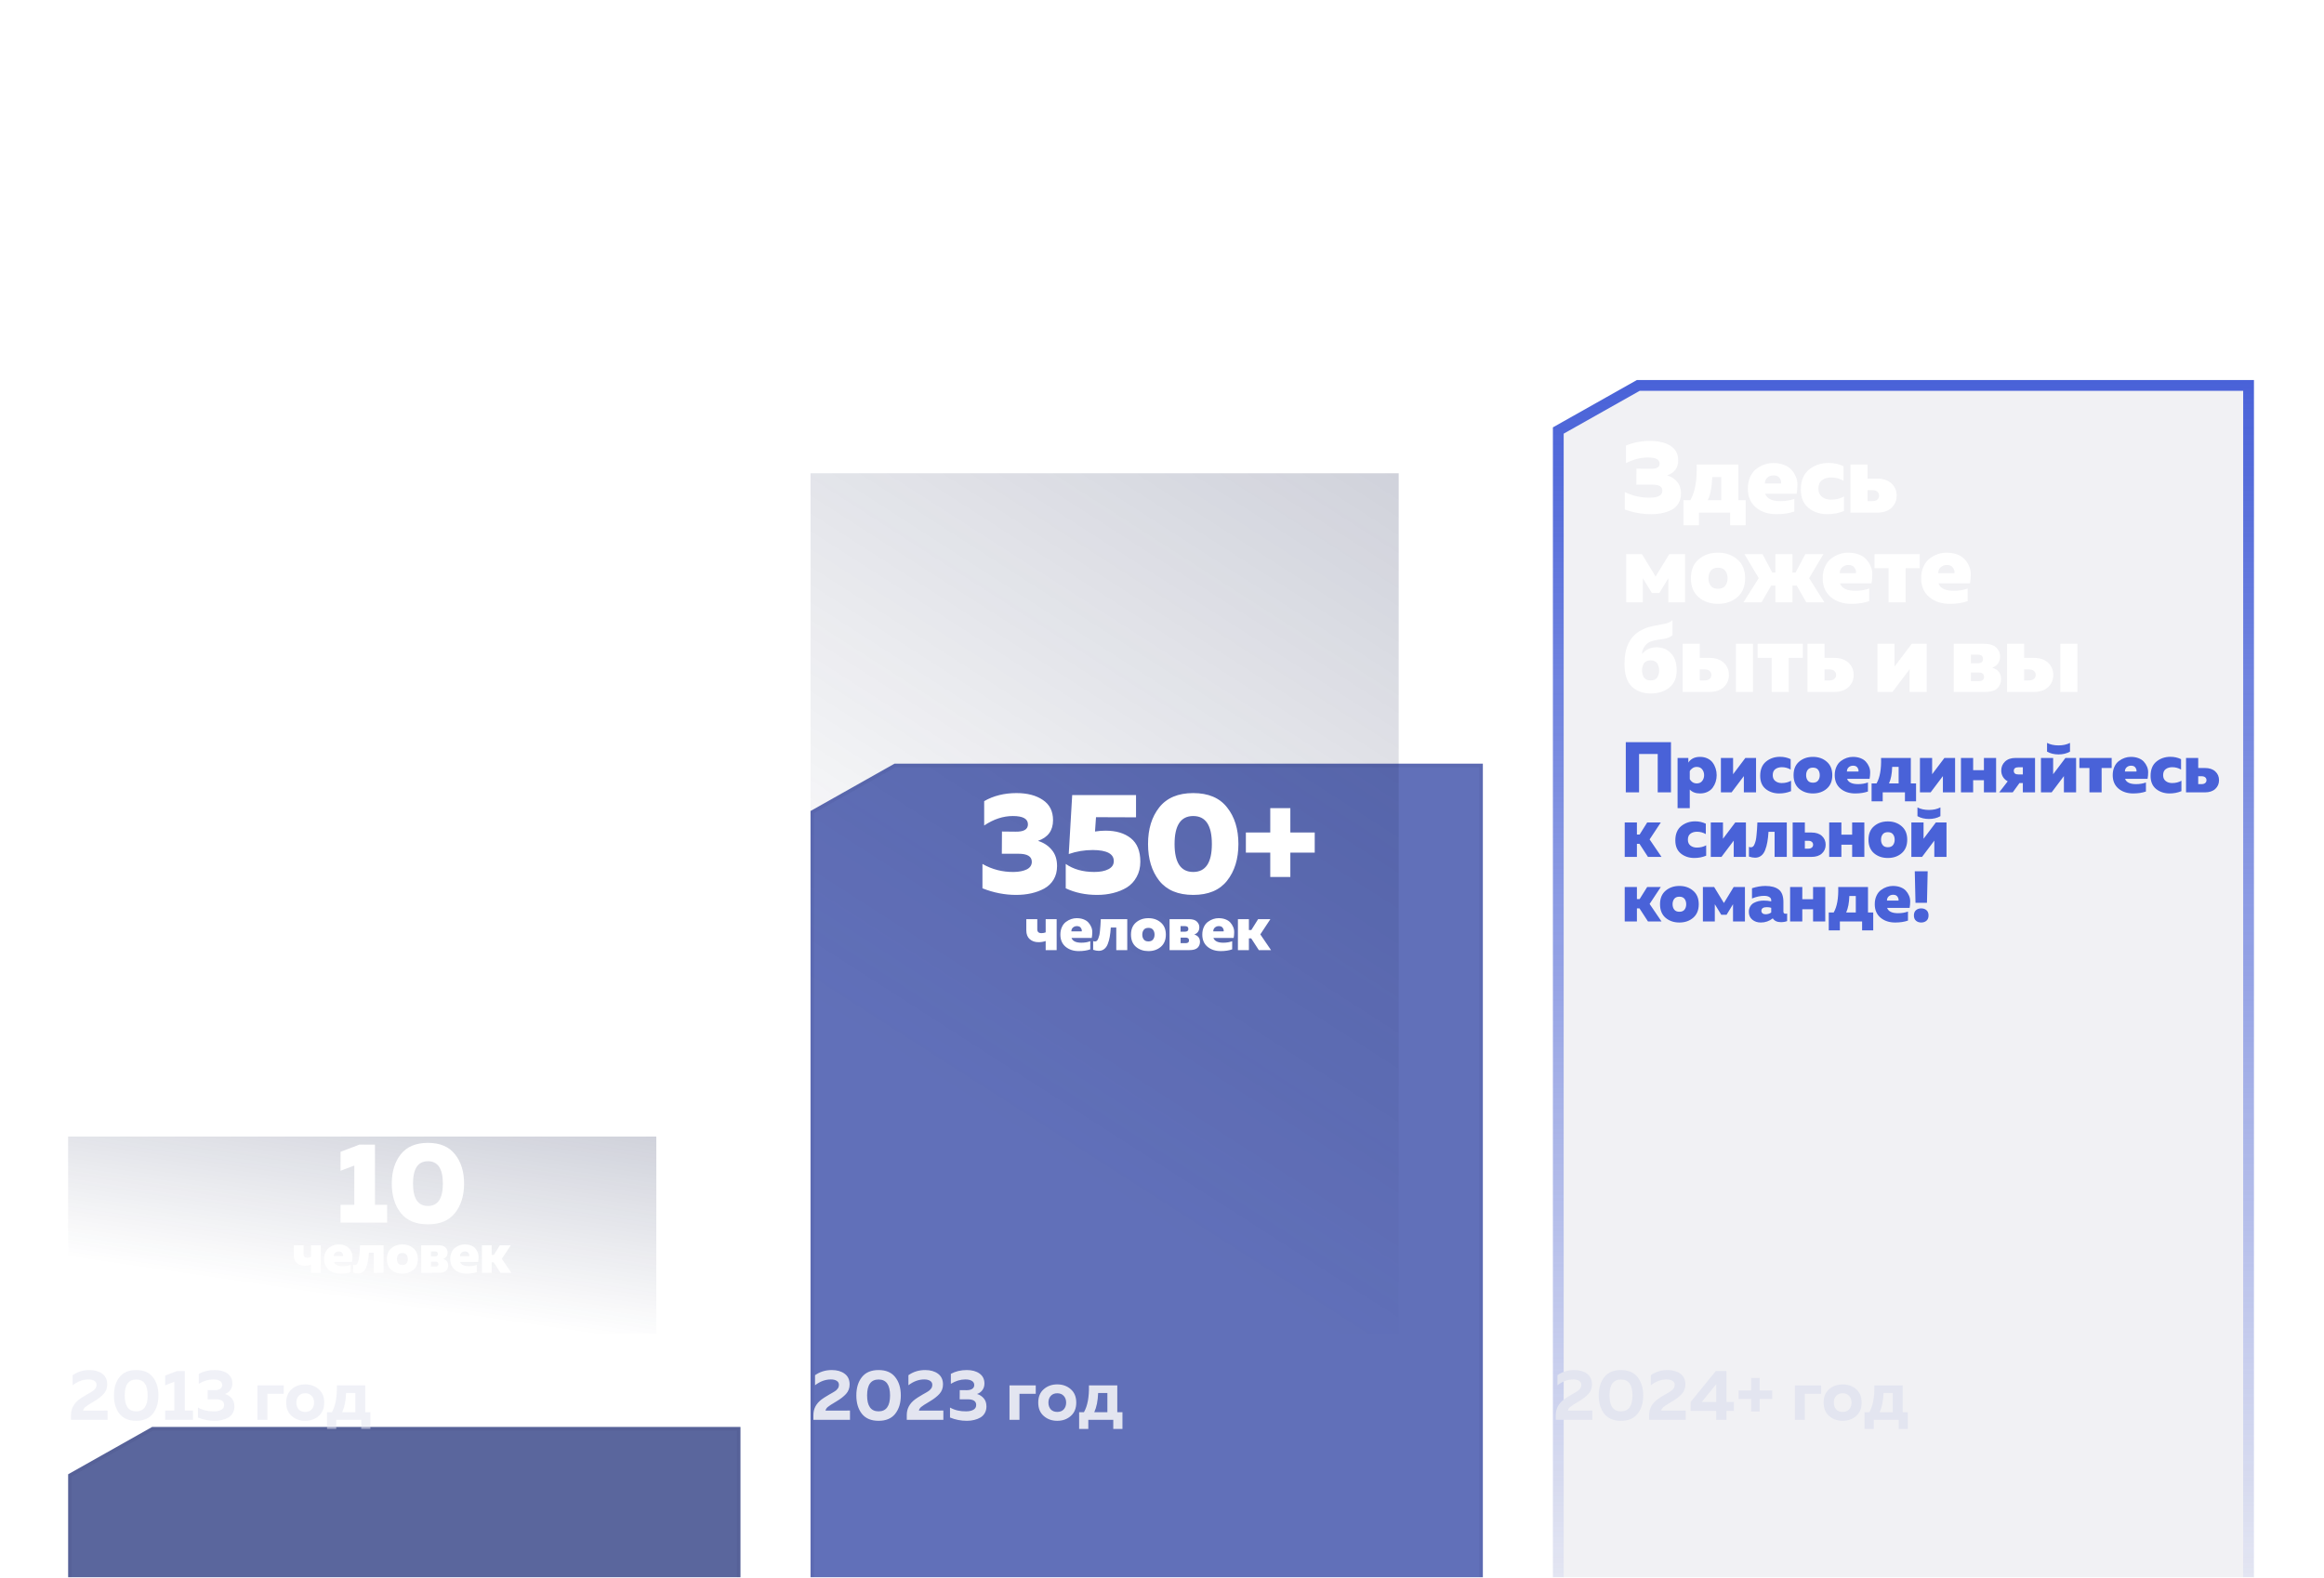 <svg width="648" height="440" viewBox="0 0 648 440" fill="none" xmlns="http://www.w3.org/2000/svg">
<g filter="url(#filter0_d_739_800)">
<g filter="url(#filter1_dddd_739_800)">
<path d="M605.053 372.5H433V25.197L456.41 12L628.464 12V359.303L605.053 372.5Z" fill="#141E4B" fill-opacity="0.06"/>
<path d="M434.5 26.074V371H604.66L626.964 358.426V13.5L456.804 13.5L434.5 26.074Z" stroke="url(#paint0_linear_739_800)" stroke-width="3"/>
</g>
</g>
<path d="M434.26 383.56C435.607 382.6 437.167 382.12 438.94 382.12C440.393 382.12 441.58 382.46 442.5 383.14C443.433 383.82 443.9 384.82 443.9 386.14C443.9 387.167 443.567 388.047 442.9 388.78C442.247 389.5 441.353 390.193 440.22 390.86C438.887 391.647 438.067 392.18 437.76 392.46C437.4 392.807 437.213 393.133 437.2 393.44L444 393.42V396H433.8V394.66C433.8 392.927 434.56 391.48 436.08 390.32C436.453 390.027 437.187 389.56 438.28 388.92C438.36 388.867 438.527 388.773 438.78 388.64C439.047 388.493 439.22 388.393 439.3 388.34C439.38 388.287 439.52 388.2 439.72 388.08C439.92 387.947 440.06 387.847 440.14 387.78C440.22 387.7 440.32 387.593 440.44 387.46C440.573 387.327 440.667 387.207 440.72 387.1C440.773 386.993 440.82 386.867 440.86 386.72C440.9 386.573 440.92 386.42 440.92 386.26C440.92 385.767 440.72 385.393 440.32 385.14C439.92 384.873 439.367 384.74 438.66 384.74C437.14 384.74 435.673 385.28 434.26 386.36V383.56ZM447.314 394.32C446.287 393 445.774 391.293 445.774 389.2C445.774 387.107 446.287 385.407 447.314 384.1C448.354 382.78 449.907 382.12 451.974 382.12C454.041 382.12 455.587 382.78 456.614 384.1C457.654 385.407 458.174 387.107 458.174 389.2C458.174 391.293 457.654 393 456.614 394.32C455.587 395.627 454.041 396.28 451.974 396.28C449.907 396.28 448.354 395.627 447.314 394.32ZM451.974 393.64C454.107 393.64 455.174 392.16 455.174 389.2C455.174 386.24 454.107 384.76 451.974 384.76C449.841 384.76 448.774 386.24 448.774 389.2C448.774 392.16 449.841 393.64 451.974 393.64ZM460.295 383.56C461.642 382.6 463.202 382.12 464.975 382.12C466.428 382.12 467.615 382.46 468.535 383.14C469.468 383.82 469.935 384.82 469.935 386.14C469.935 387.167 469.602 388.047 468.935 388.78C468.282 389.5 467.388 390.193 466.255 390.86C464.922 391.647 464.102 392.18 463.795 392.46C463.435 392.807 463.248 393.133 463.235 393.44L470.035 393.42V396H459.835V394.66C459.835 392.927 460.595 391.48 462.115 390.32C462.488 390.027 463.222 389.56 464.315 388.92C464.395 388.867 464.562 388.773 464.815 388.64C465.082 388.493 465.255 388.393 465.335 388.34C465.415 388.287 465.555 388.2 465.755 388.08C465.955 387.947 466.095 387.847 466.175 387.78C466.255 387.7 466.355 387.593 466.475 387.46C466.608 387.327 466.702 387.207 466.755 387.1C466.808 386.993 466.855 386.867 466.895 386.72C466.935 386.573 466.955 386.42 466.955 386.26C466.955 385.767 466.755 385.393 466.355 385.14C465.955 384.873 465.402 384.74 464.695 384.74C463.175 384.74 461.708 385.28 460.295 386.36V383.56ZM481.389 382.4V391.02H483.449V393.52H481.389V396H478.529V393.52H471.389V391.04L478.409 382.4H481.389ZM478.529 386.06L474.509 391.02H478.529V386.06ZM494.135 387.82V390.18H490.635V393.68H488.275V390.18H484.775V387.82H488.275V384.32H490.635V387.82H494.135ZM500.469 396V386.4H507.789V388.74H503.249V396H500.469ZM510.024 394.94C508.997 394.047 508.484 392.8 508.484 391.2C508.484 389.6 508.997 388.353 510.024 387.46C511.05 386.567 512.304 386.12 513.784 386.12C515.277 386.12 516.53 386.567 517.544 387.46C518.57 388.353 519.084 389.6 519.084 391.2C519.084 392.8 518.57 394.047 517.544 394.94C516.53 395.833 515.277 396.28 513.784 396.28C512.304 396.28 511.05 395.833 510.024 394.94ZM515.604 393.08C516.044 392.587 516.264 391.96 516.264 391.2C516.264 390.44 516.044 389.82 515.604 389.34C515.164 388.847 514.557 388.6 513.784 388.6C513.01 388.6 512.404 388.847 511.964 389.34C511.537 389.82 511.324 390.44 511.324 391.2C511.324 391.96 511.537 392.587 511.964 393.08C512.404 393.56 513.01 393.8 513.784 393.8C514.557 393.8 515.164 393.56 515.604 393.08ZM519.885 398.54V393.88H521.225C522.225 392.147 522.692 389.653 522.625 386.4H530.525V393.88H531.965V398.54H529.405V396H522.445V398.54H519.885ZM525.185 388.52C525.105 390.707 524.745 392.493 524.105 393.88H527.765V388.52H525.185Z" fill="#E3E5F0"/>
<g filter="url(#filter2_d_739_800)">
<g filter="url(#filter3_dddd_739_800)">
<path d="M390.053 372H226L226 132.197L249.41 119H413.463L413.464 358.803L390.053 372Z" fill="#3A4DA8" fill-opacity="0.8"/>
<path d="M226.5 132.49L226.5 371.5H389.922L412.964 358.51L412.963 119.5H249.541L226.5 132.49Z" stroke="#141E4B" stroke-opacity="0.06"/>
</g>
</g>
<path d="M227.26 383.56C228.607 382.6 230.167 382.12 231.94 382.12C233.393 382.12 234.58 382.46 235.5 383.14C236.433 383.82 236.9 384.82 236.9 386.14C236.9 387.167 236.567 388.047 235.9 388.78C235.247 389.5 234.353 390.193 233.22 390.86C231.887 391.647 231.067 392.18 230.76 392.46C230.4 392.807 230.213 393.133 230.2 393.44L237 393.42V396H226.8V394.66C226.8 392.927 227.56 391.48 229.08 390.32C229.453 390.027 230.187 389.56 231.28 388.92C231.36 388.867 231.527 388.773 231.78 388.64C232.047 388.493 232.22 388.393 232.3 388.34C232.38 388.287 232.52 388.2 232.72 388.08C232.92 387.947 233.06 387.847 233.14 387.78C233.22 387.7 233.32 387.593 233.44 387.46C233.573 387.327 233.667 387.207 233.72 387.1C233.773 386.993 233.82 386.867 233.86 386.72C233.9 386.573 233.92 386.42 233.92 386.26C233.92 385.767 233.72 385.393 233.32 385.14C232.92 384.873 232.367 384.74 231.66 384.74C230.14 384.74 228.673 385.28 227.26 386.36V383.56ZM240.314 394.32C239.287 393 238.774 391.293 238.774 389.2C238.774 387.107 239.287 385.407 240.314 384.1C241.354 382.78 242.907 382.12 244.974 382.12C247.041 382.12 248.587 382.78 249.614 384.1C250.654 385.407 251.174 387.107 251.174 389.2C251.174 391.293 250.654 393 249.614 394.32C248.587 395.627 247.041 396.28 244.974 396.28C242.907 396.28 241.354 395.627 240.314 394.32ZM244.974 393.64C247.107 393.64 248.174 392.16 248.174 389.2C248.174 386.24 247.107 384.76 244.974 384.76C242.841 384.76 241.774 386.24 241.774 389.2C241.774 392.16 242.841 393.64 244.974 393.64ZM253.295 383.56C254.642 382.6 256.202 382.12 257.975 382.12C259.428 382.12 260.615 382.46 261.535 383.14C262.468 383.82 262.935 384.82 262.935 386.14C262.935 387.167 262.602 388.047 261.935 388.78C261.282 389.5 260.388 390.193 259.255 390.86C257.922 391.647 257.102 392.18 256.795 392.46C256.435 392.807 256.248 393.133 256.235 393.44L263.035 393.42V396H252.835V394.66C252.835 392.927 253.595 391.48 255.115 390.32C255.488 390.027 256.222 389.56 257.315 388.92C257.395 388.867 257.562 388.773 257.815 388.64C258.082 388.493 258.255 388.393 258.335 388.34C258.415 388.287 258.555 388.2 258.755 388.08C258.955 387.947 259.095 387.847 259.175 387.78C259.255 387.7 259.355 387.593 259.475 387.46C259.608 387.327 259.702 387.207 259.755 387.1C259.808 386.993 259.855 386.867 259.895 386.72C259.935 386.573 259.955 386.42 259.955 386.26C259.955 385.767 259.755 385.393 259.355 385.14C258.955 384.873 258.402 384.74 257.695 384.74C256.175 384.74 254.708 385.28 253.295 386.36V383.56ZM274.489 385.88C274.489 386.573 274.303 387.18 273.929 387.7C273.569 388.207 273.069 388.573 272.429 388.8C273.189 389.027 273.816 389.433 274.309 390.02C274.803 390.593 275.049 391.347 275.049 392.28C275.049 392.973 274.896 393.587 274.589 394.12C274.296 394.64 273.889 395.053 273.369 395.36C272.849 395.667 272.269 395.893 271.629 396.04C271.003 396.2 270.329 396.28 269.609 396.28C267.943 396.28 266.369 395.973 264.889 395.36V392.58C266.196 393.313 267.689 393.667 269.369 393.64C270.209 393.64 270.889 393.493 271.409 393.2C271.929 392.907 272.189 392.46 272.189 391.86C272.189 390.807 271.403 390.28 269.829 390.28H267.589L267.609 387.72L269.489 387.74C270.169 387.74 270.696 387.62 271.069 387.38C271.456 387.127 271.649 386.767 271.649 386.3C271.649 385.807 271.436 385.427 271.009 385.16C270.583 384.88 269.963 384.74 269.149 384.74C267.803 384.74 266.463 385.147 265.129 385.96V383.18C266.436 382.473 267.916 382.12 269.569 382.12C271.036 382.12 272.223 382.447 273.129 383.1C274.036 383.753 274.489 384.68 274.489 385.88ZM281.477 396V386.4H288.797V388.74H284.257V396H281.477ZM291.032 394.94C290.005 394.047 289.492 392.8 289.492 391.2C289.492 389.6 290.005 388.353 291.032 387.46C292.058 386.567 293.312 386.12 294.792 386.12C296.285 386.12 297.538 386.567 298.552 387.46C299.578 388.353 300.092 389.6 300.092 391.2C300.092 392.8 299.578 394.047 298.552 394.94C297.538 395.833 296.285 396.28 294.792 396.28C293.312 396.28 292.058 395.833 291.032 394.94ZM296.612 393.08C297.052 392.587 297.272 391.96 297.272 391.2C297.272 390.44 297.052 389.82 296.612 389.34C296.172 388.847 295.565 388.6 294.792 388.6C294.018 388.6 293.412 388.847 292.972 389.34C292.545 389.82 292.332 390.44 292.332 391.2C292.332 391.96 292.545 392.587 292.972 393.08C293.412 393.56 294.018 393.8 294.792 393.8C295.565 393.8 296.172 393.56 296.612 393.08ZM300.893 398.54V393.88H302.233C303.233 392.147 303.699 389.653 303.633 386.4H311.533V393.88H312.973V398.54H310.413V396H303.453V398.54H300.893ZM306.193 388.52C306.113 390.707 305.753 392.493 305.113 393.88H308.773V388.52H306.193Z" fill="#E3E5F0"/>
<rect opacity="0.2" x="226" y="132" width="164" height="240" fill="url(#paint1_linear_739_800)"/>
<path d="M293.618 228.76C293.618 231.64 292.218 233.56 289.418 234.52C291.018 235.027 292.298 235.867 293.258 237.04C294.245 238.187 294.738 239.693 294.738 241.56C294.738 243 294.418 244.253 293.778 245.32C293.138 246.387 292.258 247.227 291.138 247.84C290.045 248.427 288.845 248.867 287.538 249.16C286.232 249.453 284.832 249.6 283.338 249.6C280.165 249.6 277.032 248.987 273.938 247.76V240.96C276.632 242.507 279.565 243.253 282.738 243.2C284.178 243.173 285.365 242.933 286.298 242.48C287.232 242 287.698 241.293 287.698 240.36C287.698 238.867 286.458 238.12 283.978 238.12H279.338L279.378 231.92L283.138 231.96C285.458 232.013 286.618 231.333 286.618 229.92C286.618 228.373 285.218 227.6 282.418 227.6C279.698 227.6 277.032 228.48 274.418 230.24V223.44C277.032 221.947 280.032 221.2 283.418 221.2C286.458 221.2 288.912 221.84 290.778 223.12C292.672 224.373 293.618 226.253 293.618 228.76ZM316.759 221.76V227.96L305.599 227.92L305.319 231.92C306.306 231.76 307.279 231.68 308.239 231.68C311.199 231.68 313.559 232.387 315.319 233.8C317.079 235.213 317.959 237.387 317.959 240.32C317.959 241.947 317.612 243.373 316.919 244.6C316.252 245.827 315.346 246.8 314.199 247.52C313.052 248.213 311.772 248.733 310.359 249.08C308.972 249.427 307.492 249.6 305.919 249.6C302.666 249.6 299.746 248.987 297.159 247.76V240.96C299.292 242.453 301.946 243.2 305.119 243.2C306.746 243.2 308.052 242.947 309.039 242.44C310.052 241.933 310.559 241.173 310.559 240.16C310.559 238.133 308.612 237.107 304.719 237.08C302.372 237.08 300.132 237.453 297.999 238.2L298.959 221.76H316.759ZM323.225 245.64C321.145 242.973 320.105 239.56 320.105 235.4C320.105 231.24 321.145 227.84 323.225 225.2C325.332 222.533 328.492 221.2 332.705 221.2C336.919 221.2 340.065 222.533 342.145 225.2C344.252 227.84 345.305 231.24 345.305 235.4C345.305 239.56 344.252 242.973 342.145 245.64C340.065 248.28 336.919 249.6 332.705 249.6C328.492 249.6 325.332 248.28 323.225 245.64ZM332.705 243.2C336.172 243.2 337.905 240.6 337.905 235.4C337.905 230.2 336.172 227.6 332.705 227.6C329.239 227.6 327.505 230.2 327.505 235.4C327.505 240.6 329.239 243.2 332.705 243.2ZM366.586 232.2V237.8H359.786V244.6H354.186V237.8H347.386V232.2H354.186V225.4H359.786V232.2H366.586ZM291.565 265V262.462C290.953 262.678 290.281 262.786 289.549 262.786C288.589 262.786 287.785 262.51 287.137 261.958C286.489 261.394 286.165 260.566 286.165 259.474V256.36H289.225V259.186C289.225 259.906 289.609 260.266 290.377 260.266C290.809 260.266 291.205 260.194 291.565 260.05V256.36H294.625V265H291.565ZM295.665 260.68C295.665 259.876 295.809 259.168 296.097 258.556C296.385 257.932 296.763 257.452 297.231 257.116C297.699 256.768 298.185 256.51 298.689 256.342C299.193 256.174 299.697 256.09 300.201 256.09C300.921 256.09 301.563 256.198 302.127 256.414C302.691 256.63 303.135 256.918 303.459 257.278C303.795 257.638 304.065 258.058 304.269 258.538C304.473 259.006 304.569 259.504 304.557 260.032C304.557 260.548 304.509 261.07 304.413 261.598H298.761C299.085 262.486 300.003 262.93 301.515 262.93C302.439 262.93 303.267 262.792 303.999 262.516V264.784C303.087 265.108 302.019 265.27 300.795 265.27C299.319 265.27 298.095 264.868 297.123 264.064C296.151 263.248 295.665 262.12 295.665 260.68ZM301.623 259.762C301.683 259.474 301.605 259.162 301.389 258.826C301.185 258.478 300.813 258.304 300.273 258.304C299.841 258.304 299.475 258.436 299.175 258.7C298.875 258.964 298.725 259.318 298.725 259.762H301.623ZM309.722 258.7C309.662 259.672 309.566 260.524 309.434 261.256C309.314 261.976 309.128 262.654 308.876 263.29C308.636 263.914 308.3 264.388 307.868 264.712C307.448 265.036 306.944 265.198 306.356 265.198C305.888 265.198 305.372 265.102 304.808 264.91V262.48C304.988 262.552 305.15 262.588 305.294 262.588C305.51 262.588 305.696 262.522 305.852 262.39C306.008 262.246 306.14 262.024 306.248 261.724C306.368 261.424 306.464 261.118 306.536 260.806C306.608 260.482 306.668 260.05 306.716 259.51C306.776 258.958 306.818 258.472 306.842 258.052C306.866 257.62 306.896 257.056 306.932 256.36H314.312V265H311.252V258.7H309.722ZM316.739 264.082C315.815 263.278 315.353 262.144 315.353 260.68C315.353 259.216 315.815 258.088 316.739 257.296C317.675 256.492 318.833 256.09 320.213 256.09C321.593 256.09 322.745 256.492 323.669 257.296C324.605 258.088 325.073 259.216 325.073 260.68C325.073 262.144 324.605 263.278 323.669 264.082C322.745 264.874 321.593 265.27 320.213 265.27C318.833 265.27 317.675 264.874 316.739 264.082ZM321.509 262.03C321.785 261.67 321.923 261.22 321.923 260.68C321.923 260.14 321.785 259.69 321.509 259.33C321.233 258.97 320.801 258.79 320.213 258.79C319.625 258.79 319.193 258.97 318.917 259.33C318.641 259.69 318.503 260.14 318.503 260.68C318.503 261.22 318.641 261.67 318.917 262.03C319.193 262.39 319.625 262.57 320.213 262.57C320.801 262.57 321.233 262.39 321.509 262.03ZM326.113 265V256.36H331.477C332.533 256.36 333.283 256.588 333.727 257.044C334.183 257.488 334.411 258.01 334.411 258.61C334.411 259.606 333.943 260.284 333.007 260.644C334.063 260.98 334.591 261.664 334.591 262.696C334.591 263.356 334.363 263.908 333.907 264.352C333.451 264.784 332.689 265 331.621 265H326.113ZM329.173 259.852H330.415C331.039 259.852 331.351 259.6 331.351 259.096C331.351 258.568 331.033 258.304 330.397 258.304H329.173V259.852ZM329.191 263.056H330.595C331.219 263.056 331.531 262.804 331.531 262.3C331.531 261.772 331.213 261.508 330.577 261.508H329.191V263.056ZM335.235 260.68C335.235 259.876 335.379 259.168 335.667 258.556C335.955 257.932 336.333 257.452 336.801 257.116C337.269 256.768 337.755 256.51 338.259 256.342C338.763 256.174 339.267 256.09 339.771 256.09C340.491 256.09 341.133 256.198 341.697 256.414C342.261 256.63 342.705 256.918 343.029 257.278C343.365 257.638 343.635 258.058 343.839 258.538C344.043 259.006 344.139 259.504 344.127 260.032C344.127 260.548 344.079 261.07 343.983 261.598H338.331C338.655 262.486 339.573 262.93 341.085 262.93C342.009 262.93 342.837 262.792 343.569 262.516V264.784C342.657 265.108 341.589 265.27 340.365 265.27C338.889 265.27 337.665 264.868 336.693 264.064C335.721 263.248 335.235 262.12 335.235 260.68ZM341.193 259.762C341.253 259.474 341.175 259.162 340.959 258.826C340.755 258.478 340.383 258.304 339.843 258.304C339.411 258.304 339.045 258.436 338.745 258.7C338.445 258.964 338.295 259.318 338.295 259.762H341.193ZM345.168 265V256.36H348.228V259.384H348.912L350.802 256.36H354.222L351.414 260.608L354.402 265H351L348.876 261.724H348.228V265H345.168Z" fill="white"/>
<path d="M468.716 137.652C468.716 138.716 468.473 139.64 467.988 140.424C467.521 141.208 466.877 141.805 466.056 142.216C465.253 142.627 464.385 142.925 463.452 143.112C462.519 143.317 461.52 143.42 460.456 143.42C457.992 143.42 455.519 142.991 453.036 142.132V137.232C455.239 138.315 457.572 138.837 460.036 138.8C462.351 138.8 463.508 138.147 463.508 136.84C463.508 135.739 462.64 135.188 460.904 135.188H456.256L456.284 130.708L460.596 130.736C462.033 130.736 462.752 130.26 462.752 129.308C462.752 128.169 461.679 127.6 459.532 127.6C457.628 127.563 455.575 128.085 453.372 129.168V124.268C455.481 123.409 457.675 122.98 459.952 122.98C462.435 122.98 464.385 123.437 465.804 124.352C467.223 125.267 467.932 126.62 467.932 128.412C467.932 130.484 466.905 131.875 464.852 132.584C466.028 132.939 466.961 133.545 467.652 134.404C468.361 135.244 468.716 136.327 468.716 137.652ZM469.389 146.5V139.5H471.321C472.628 137.241 473.216 133.928 473.085 129.56H484.705V139.5H486.749V146.5H482.409V143H473.729V146.5H469.389ZM477.425 133.06C477.351 135.711 476.94 137.857 476.193 139.5H479.945V133.06H477.425ZM487.347 136.28C487.347 135.029 487.571 133.928 488.019 132.976C488.467 132.005 489.055 131.259 489.783 130.736C490.511 130.195 491.267 129.793 492.051 129.532C492.835 129.271 493.619 129.14 494.403 129.14C495.523 129.14 496.522 129.308 497.399 129.644C498.276 129.98 498.967 130.428 499.471 130.988C499.994 131.548 500.414 132.201 500.731 132.948C501.048 133.676 501.198 134.451 501.179 135.272C501.179 136.075 501.104 136.887 500.955 137.708H492.163C492.667 139.089 494.095 139.78 496.447 139.78C497.884 139.78 499.172 139.565 500.311 139.136V142.664C498.892 143.168 497.231 143.42 495.327 143.42C493.031 143.42 491.127 142.795 489.615 141.544C488.103 140.275 487.347 138.52 487.347 136.28ZM496.615 134.852C496.708 134.404 496.587 133.919 496.251 133.396C495.934 132.855 495.355 132.584 494.515 132.584C493.843 132.584 493.274 132.789 492.807 133.2C492.34 133.611 492.107 134.161 492.107 134.852H496.615ZM502.127 136.56C502.127 134.096 502.883 132.239 504.395 130.988C505.925 129.737 507.755 129.112 509.883 129.112C511.357 129.112 512.739 129.42 514.027 130.036V134.096C512.963 133.48 511.824 133.172 510.611 133.172C509.565 133.172 508.707 133.424 508.035 133.928C507.363 134.432 507.027 135.216 507.027 136.28C507.027 137.288 507.363 138.053 508.035 138.576C508.707 139.099 509.537 139.36 510.527 139.36C511.908 139.36 513.121 139.061 514.167 138.464V142.524C512.729 143.121 511.189 143.42 509.547 143.42C507.493 143.42 505.739 142.841 504.283 141.684C502.845 140.508 502.127 138.8 502.127 136.56ZM515.965 143V129.56H520.725V133.48H523.301C525.056 133.48 526.419 133.928 527.389 134.824C528.36 135.72 528.845 136.859 528.845 138.24C528.845 139.621 528.36 140.76 527.389 141.656C526.419 142.552 525.056 143 523.301 143H515.965ZM520.725 139.78H522.013C522.629 139.78 523.105 139.64 523.441 139.36C523.777 139.08 523.945 138.707 523.945 138.24C523.945 137.773 523.777 137.4 523.441 137.12C523.105 136.84 522.629 136.7 522.013 136.7H520.725V139.78ZM453.428 168V154.56H457.824L461.632 160.804L465.44 154.56H469.836V168H465.188V161.28L462.668 165.396H460.596L458.076 161.28V168H453.428ZM473.629 166.572C472.192 165.321 471.473 163.557 471.473 161.28C471.473 159.003 472.192 157.248 473.629 156.016C475.085 154.765 476.887 154.14 479.033 154.14C481.18 154.14 482.972 154.765 484.409 156.016C485.865 157.248 486.593 159.003 486.593 161.28C486.593 163.557 485.865 165.321 484.409 166.572C482.972 167.804 481.18 168.42 479.033 168.42C476.887 168.42 475.085 167.804 473.629 166.572ZM481.049 163.38C481.479 162.82 481.693 162.12 481.693 161.28C481.693 160.44 481.479 159.74 481.049 159.18C480.62 158.62 479.948 158.34 479.033 158.34C478.119 158.34 477.447 158.62 477.017 159.18C476.588 159.74 476.373 160.44 476.373 161.28C476.373 162.12 476.588 162.82 477.017 163.38C477.447 163.94 478.119 164.22 479.033 164.22C479.948 164.22 480.62 163.94 481.049 163.38ZM503.654 168L500.966 163.324H499.79V168H495.03V163.324H493.854L491.166 168H486.126L490.382 161.252L486.406 154.56H491.446L494.162 159.684H495.03V154.56H499.79V159.684H500.658L503.374 154.56H508.414L504.438 161.252L508.694 168H503.654ZM508.224 161.28C508.224 160.029 508.448 158.928 508.896 157.976C509.344 157.005 509.932 156.259 510.66 155.736C511.388 155.195 512.144 154.793 512.928 154.532C513.712 154.271 514.496 154.14 515.28 154.14C516.4 154.14 517.399 154.308 518.276 154.644C519.154 154.98 519.844 155.428 520.348 155.988C520.871 156.548 521.291 157.201 521.608 157.948C521.926 158.676 522.075 159.451 522.056 160.272C522.056 161.075 521.982 161.887 521.832 162.708H513.04C513.544 164.089 514.972 164.78 517.324 164.78C518.762 164.78 520.05 164.565 521.188 164.136V167.664C519.77 168.168 518.108 168.42 516.204 168.42C513.908 168.42 512.004 167.795 510.492 166.544C508.98 165.275 508.224 163.52 508.224 161.28ZM517.492 159.852C517.586 159.404 517.464 158.919 517.128 158.396C516.811 157.855 516.232 157.584 515.392 157.584C514.72 157.584 514.151 157.789 513.684 158.2C513.218 158.611 512.984 159.161 512.984 159.852H517.492ZM526.588 168V158.48H522.668V154.56H535.268V158.48H531.348V168H526.588ZM535.679 161.28C535.679 160.029 535.903 158.928 536.351 157.976C536.799 157.005 537.387 156.259 538.115 155.736C538.843 155.195 539.599 154.793 540.383 154.532C541.167 154.271 541.951 154.14 542.735 154.14C543.855 154.14 544.853 154.308 545.731 154.644C546.608 154.98 547.299 155.428 547.803 155.988C548.325 156.548 548.745 157.201 549.063 157.948C549.38 158.676 549.529 159.451 549.511 160.272C549.511 161.075 549.436 161.887 549.287 162.708H540.495C540.999 164.089 542.427 164.78 544.779 164.78C546.216 164.78 547.504 164.565 548.643 164.136V167.664C547.224 168.168 545.563 168.42 543.659 168.42C541.363 168.42 539.459 167.795 537.947 166.544C536.435 165.275 535.679 163.52 535.679 161.28ZM544.947 159.852C545.04 159.404 544.919 158.919 544.583 158.396C544.265 157.855 543.687 157.584 542.847 157.584C542.175 157.584 541.605 157.789 541.139 158.2C540.672 158.611 540.439 159.161 540.439 159.852H544.947ZM467.512 186.98C467.512 189.052 466.831 190.648 465.468 191.768C464.105 192.869 462.36 193.42 460.232 193.42C458.085 193.42 456.331 192.767 454.968 191.46C453.624 190.135 452.952 188.035 452.952 185.16C452.952 180.829 454.324 177.805 457.068 176.088C458.151 175.416 459.345 174.94 460.652 174.66C461.977 174.38 463.125 174.156 464.096 173.988C465.085 173.801 465.832 173.465 466.336 172.98V177.18C465.701 177.759 464.637 178.141 463.144 178.328C461.669 178.496 460.596 178.748 459.924 179.084C459.289 179.401 458.785 179.887 458.412 180.54C458.039 181.193 457.852 181.819 457.852 182.416C458.86 181.165 460.213 180.54 461.912 180.54C463.573 180.54 464.917 181.109 465.944 182.248C466.989 183.368 467.512 184.945 467.512 186.98ZM457.936 186.14C457.88 186.401 457.852 186.681 457.852 186.98C457.852 187.279 457.88 187.568 457.936 187.848C457.992 188.109 458.095 188.399 458.244 188.716C458.393 189.033 458.636 189.295 458.972 189.5C459.327 189.687 459.747 189.78 460.232 189.78C460.717 189.78 461.128 189.687 461.464 189.5C461.819 189.295 462.071 189.033 462.22 188.716C462.369 188.399 462.472 188.109 462.528 187.848C462.584 187.568 462.612 187.279 462.612 186.98C462.612 186.681 462.584 186.401 462.528 186.14C462.472 185.86 462.369 185.561 462.22 185.244C462.071 184.927 461.819 184.675 461.464 184.488C461.128 184.283 460.717 184.18 460.232 184.18C459.747 184.18 459.327 184.283 458.972 184.488C458.636 184.675 458.393 184.927 458.244 185.244C458.095 185.561 457.992 185.86 457.936 186.14ZM469.192 193V179.56H473.952V183.48H476.528C478.283 183.48 479.646 183.928 480.616 184.824C481.587 185.72 482.072 186.859 482.072 188.24C482.072 189.621 481.587 190.76 480.616 191.656C479.646 192.552 478.283 193 476.528 193H469.192ZM484.032 193V179.56H488.792V193H484.032ZM473.952 189.78H475.24C475.856 189.78 476.332 189.64 476.668 189.36C477.004 189.08 477.172 188.707 477.172 188.24C477.172 187.773 477.004 187.4 476.668 187.12C476.332 186.84 475.856 186.7 475.24 186.7H473.952V189.78ZM493.993 193V183.48H490.073V179.56H502.673V183.48H498.753V193H493.993ZM503.975 193V179.56H508.735V183.48H511.311C513.065 183.48 514.428 183.928 515.399 184.824C516.369 185.72 516.855 186.859 516.855 188.24C516.855 189.621 516.369 190.76 515.399 191.656C514.428 192.552 513.065 193 511.311 193H503.975ZM508.735 189.78H510.023C510.639 189.78 511.115 189.64 511.451 189.36C511.787 189.08 511.955 188.707 511.955 188.24C511.955 187.773 511.787 187.4 511.451 187.12C511.115 186.84 510.639 186.7 510.023 186.7H508.735V189.78ZM523.499 193V179.56H528.259V185.916L533.047 179.56H537.219V193H532.459V186.644L527.671 193H523.499ZM544.774 193V179.56H553.118C554.76 179.56 555.927 179.915 556.618 180.624C557.327 181.315 557.682 182.127 557.682 183.06C557.682 184.609 556.954 185.664 555.498 186.224C557.14 186.747 557.962 187.811 557.962 189.416C557.962 190.443 557.607 191.301 556.898 191.992C556.188 192.664 555.003 193 553.342 193H544.774ZM549.534 184.992H551.466C552.436 184.992 552.922 184.6 552.922 183.816C552.922 182.995 552.427 182.584 551.438 182.584H549.534V184.992ZM549.562 189.976H551.746C552.716 189.976 553.202 189.584 553.202 188.8C553.202 187.979 552.707 187.568 551.718 187.568H549.562V189.976ZM559.635 193V179.56H564.395V183.48H566.971C568.726 183.48 570.089 183.928 571.059 184.824C572.03 185.72 572.515 186.859 572.515 188.24C572.515 189.621 572.03 190.76 571.059 191.656C570.089 192.552 568.726 193 566.971 193H559.635ZM574.475 193V179.56H579.235V193H574.475ZM564.395 189.78H565.683C566.299 189.78 566.775 189.64 567.111 189.36C567.447 189.08 567.615 188.707 567.615 188.24C567.615 187.773 567.447 187.4 567.111 187.12C566.775 186.84 566.299 186.7 565.683 186.7H564.395V189.78Z" fill="white"/>
<path d="M453.32 221V207H465.92V221H462.22V210.3H457.02V221H453.32ZM470.757 212.7C471.023 212.247 471.43 211.867 471.977 211.56C472.537 211.253 473.217 211.1 474.017 211.1C474.79 211.1 475.483 211.247 476.097 211.54C476.71 211.833 477.197 212.227 477.557 212.72C477.917 213.213 478.19 213.76 478.377 214.36C478.563 214.947 478.657 215.56 478.657 216.2C478.657 216.84 478.563 217.46 478.377 218.06C478.19 218.647 477.917 219.187 477.557 219.68C477.197 220.173 476.71 220.567 476.097 220.86C475.483 221.153 474.79 221.3 474.017 221.3C472.803 221.3 471.85 220.94 471.157 220.22V225.4H467.757V211.4H470.757V212.7ZM474.617 217.82C474.977 217.367 475.157 216.827 475.157 216.2C475.157 215.573 474.977 215.033 474.617 214.58C474.27 214.127 473.763 213.9 473.097 213.9C472.657 213.9 472.263 214.02 471.917 214.26C471.57 214.487 471.317 214.767 471.157 215.1V217.3C471.317 217.633 471.57 217.92 471.917 218.16C472.263 218.387 472.657 218.5 473.097 218.5C473.763 218.5 474.27 218.273 474.617 217.82ZM479.837 221V211.4H483.237V215.94L486.657 211.4H489.637V221H486.237V216.46L482.817 221H479.837ZM490.793 216.4C490.793 214.64 491.333 213.313 492.413 212.42C493.506 211.527 494.813 211.08 496.333 211.08C497.386 211.08 498.373 211.3 499.293 211.74V214.64C498.533 214.2 497.72 213.98 496.853 213.98C496.106 213.98 495.493 214.16 495.013 214.52C494.533 214.88 494.293 215.44 494.293 216.2C494.293 216.92 494.533 217.467 495.013 217.84C495.493 218.213 496.086 218.4 496.793 218.4C497.78 218.4 498.646 218.187 499.393 217.76V220.66C498.366 221.087 497.266 221.3 496.093 221.3C494.626 221.3 493.373 220.887 492.333 220.06C491.306 219.22 490.793 218 490.793 216.4ZM501.64 219.98C500.613 219.087 500.1 217.827 500.1 216.2C500.1 214.573 500.613 213.32 501.64 212.44C502.68 211.547 503.967 211.1 505.5 211.1C507.033 211.1 508.313 211.547 509.34 212.44C510.38 213.32 510.9 214.573 510.9 216.2C510.9 217.827 510.38 219.087 509.34 219.98C508.313 220.86 507.033 221.3 505.5 221.3C503.967 221.3 502.68 220.86 501.64 219.98ZM506.94 217.7C507.247 217.3 507.4 216.8 507.4 216.2C507.4 215.6 507.247 215.1 506.94 214.7C506.633 214.3 506.153 214.1 505.5 214.1C504.847 214.1 504.367 214.3 504.06 214.7C503.753 215.1 503.6 215.6 503.6 216.2C503.6 216.8 503.753 217.3 504.06 217.7C504.367 218.1 504.847 218.3 505.5 218.3C506.153 218.3 506.633 218.1 506.94 217.7ZM511.575 216.2C511.575 215.307 511.735 214.52 512.055 213.84C512.375 213.147 512.795 212.613 513.315 212.24C513.835 211.853 514.375 211.567 514.935 211.38C515.495 211.193 516.055 211.1 516.615 211.1C517.415 211.1 518.128 211.22 518.755 211.46C519.382 211.7 519.875 212.02 520.235 212.42C520.608 212.82 520.908 213.287 521.135 213.82C521.362 214.34 521.468 214.893 521.455 215.48C521.455 216.053 521.402 216.633 521.295 217.22H515.015C515.375 218.207 516.395 218.7 518.075 218.7C519.102 218.7 520.022 218.547 520.835 218.24V220.76C519.822 221.12 518.635 221.3 517.275 221.3C515.635 221.3 514.275 220.853 513.195 219.96C512.115 219.053 511.575 217.8 511.575 216.2ZM518.195 215.18C518.262 214.86 518.175 214.513 517.935 214.14C517.708 213.753 517.295 213.56 516.695 213.56C516.215 213.56 515.808 213.707 515.475 214C515.142 214.293 514.975 214.687 514.975 215.18H518.195ZM521.855 223.5V218.5H523.235C524.168 216.887 524.588 214.52 524.495 211.4H532.795V218.5H534.255V223.5H531.155V221H524.955V223.5H521.855ZM527.595 213.9C527.541 215.793 527.248 217.327 526.715 218.5H529.395V213.9H527.595ZM535.337 221V211.4H538.737V215.94L542.157 211.4H545.137V221H541.737V216.46L538.317 221H535.337ZM546.773 221V211.4H550.173V214.8H553.173V211.4H556.573V221H553.173V217.6H550.173V221H546.773ZM557.429 221L559.809 217.92C559.236 217.613 558.789 217.193 558.469 216.66C558.162 216.127 558.009 215.54 558.009 214.9C558.009 213.913 558.356 213.087 559.049 212.42C559.756 211.74 560.729 211.4 561.969 211.4H567.429V221H564.029V218.4H563.089L561.209 221H557.429ZM562.789 214C561.936 214 561.509 214.333 561.509 215C561.509 215.667 561.936 216 562.789 216H564.029V214H562.789ZM577.179 209.64C576.245 210.16 575.179 210.42 573.979 210.42C572.779 210.42 571.712 210.16 570.779 209.64V207.2C571.672 207.667 572.739 207.9 573.979 207.9C575.205 207.9 576.272 207.667 577.179 207.2V209.64ZM569.079 221V211.4H572.479V215.94L575.899 211.4H578.879V221H575.479V216.46L572.059 221H569.079ZM582.595 221V214.2H579.795V211.4H588.795V214.2H585.995V221H582.595ZM589.088 216.2C589.088 215.307 589.248 214.52 589.568 213.84C589.888 213.147 590.308 212.613 590.828 212.24C591.348 211.853 591.888 211.567 592.448 211.38C593.008 211.193 593.568 211.1 594.128 211.1C594.928 211.1 595.641 211.22 596.268 211.46C596.894 211.7 597.388 212.02 597.748 212.42C598.121 212.82 598.421 213.287 598.648 213.82C598.874 214.34 598.981 214.893 598.968 215.48C598.968 216.053 598.914 216.633 598.808 217.22H592.528C592.888 218.207 593.908 218.7 595.588 218.7C596.614 218.7 597.534 218.547 598.348 218.24V220.76C597.334 221.12 596.148 221.3 594.788 221.3C593.148 221.3 591.788 220.853 590.708 219.96C589.628 219.053 589.088 217.8 589.088 216.2ZM595.708 215.18C595.774 214.86 595.688 214.513 595.448 214.14C595.221 213.753 594.808 213.56 594.208 213.56C593.728 213.56 593.321 213.707 592.988 214C592.654 214.293 592.488 214.687 592.488 215.18H595.708ZM599.645 216.4C599.645 214.64 600.185 213.313 601.265 212.42C602.358 211.527 603.665 211.08 605.185 211.08C606.238 211.08 607.225 211.3 608.145 211.74V214.64C607.385 214.2 606.571 213.98 605.705 213.98C604.958 213.98 604.345 214.16 603.865 214.52C603.385 214.88 603.145 215.44 603.145 216.2C603.145 216.92 603.385 217.467 603.865 217.84C604.345 218.213 604.938 218.4 605.645 218.4C606.631 218.4 607.498 218.187 608.245 217.76V220.66C607.218 221.087 606.118 221.3 604.945 221.3C603.478 221.3 602.225 220.887 601.185 220.06C600.158 219.22 599.645 218 599.645 216.4ZM609.529 221V211.4H612.929V214.2H614.769C616.023 214.2 616.996 214.52 617.689 215.16C618.383 215.8 618.729 216.613 618.729 217.6C618.729 218.587 618.383 219.4 617.689 220.04C616.996 220.68 616.023 221 614.769 221H609.529ZM612.929 218.7H613.849C614.289 218.7 614.629 218.6 614.869 218.4C615.109 218.2 615.229 217.933 615.229 217.6C615.229 217.267 615.109 217 614.869 216.8C614.629 216.6 614.289 216.5 613.849 216.5H612.929V218.7ZM453.02 239V229.4H456.42V232.76H457.18L459.28 229.4H463.08L459.96 234.12L463.28 239H459.5L457.14 235.36H456.42V239H453.02ZM467.131 234.4C467.131 232.64 467.671 231.313 468.751 230.42C469.844 229.527 471.151 229.08 472.671 229.08C473.724 229.08 474.711 229.3 475.631 229.74V232.64C474.871 232.2 474.057 231.98 473.191 231.98C472.444 231.98 471.831 232.16 471.351 232.52C470.871 232.88 470.631 233.44 470.631 234.2C470.631 234.92 470.871 235.467 471.351 235.84C471.831 236.213 472.424 236.4 473.131 236.4C474.117 236.4 474.984 236.187 475.731 235.76V238.66C474.704 239.087 473.604 239.3 472.431 239.3C470.964 239.3 469.711 238.887 468.671 238.06C467.644 237.22 467.131 236 467.131 234.4ZM477.015 239V229.4H480.415V233.94L483.835 229.4H486.815V239H483.415V234.46L479.995 239H477.015ZM493.111 232C493.045 233.08 492.938 234.027 492.791 234.84C492.658 235.64 492.451 236.393 492.171 237.1C491.905 237.793 491.531 238.32 491.051 238.68C490.585 239.04 490.025 239.22 489.371 239.22C488.851 239.22 488.278 239.113 487.651 238.9V236.2C487.851 236.28 488.031 236.32 488.191 236.32C488.431 236.32 488.638 236.247 488.811 236.1C488.985 235.94 489.131 235.693 489.251 235.36C489.385 235.027 489.491 234.687 489.571 234.34C489.651 233.98 489.718 233.5 489.771 232.9C489.838 232.287 489.885 231.747 489.911 231.28C489.938 230.8 489.971 230.173 490.011 229.4H498.211V239H494.811V232H493.111ZM499.848 239V229.4H503.248V232.2H505.088C506.341 232.2 507.315 232.52 508.008 233.16C508.701 233.8 509.048 234.613 509.048 235.6C509.048 236.587 508.701 237.4 508.008 238.04C507.315 238.68 506.341 239 505.088 239H499.848ZM503.248 236.7H504.168C504.608 236.7 504.948 236.6 505.188 236.4C505.428 236.2 505.548 235.933 505.548 235.6C505.548 235.267 505.428 235 505.188 234.8C504.948 234.6 504.608 234.5 504.168 234.5H503.248V236.7ZM510.034 239V229.4H513.434V232.8H516.434V229.4H519.834V239H516.434V235.6H513.434V239H510.034ZM522.53 237.98C521.503 237.087 520.99 235.827 520.99 234.2C520.99 232.573 521.503 231.32 522.53 230.44C523.57 229.547 524.857 229.1 526.39 229.1C527.923 229.1 529.203 229.547 530.23 230.44C531.27 231.32 531.79 232.573 531.79 234.2C531.79 235.827 531.27 237.087 530.23 237.98C529.203 238.86 527.923 239.3 526.39 239.3C524.857 239.3 523.57 238.86 522.53 237.98ZM527.83 235.7C528.137 235.3 528.29 234.8 528.29 234.2C528.29 233.6 528.137 233.1 527.83 232.7C527.523 232.3 527.043 232.1 526.39 232.1C525.737 232.1 525.257 232.3 524.95 232.7C524.643 233.1 524.49 233.6 524.49 234.2C524.49 234.8 524.643 235.3 524.95 235.7C525.257 236.1 525.737 236.3 526.39 236.3C527.043 236.3 527.523 236.1 527.83 235.7ZM541.045 227.64C540.112 228.16 539.045 228.42 537.845 228.42C536.645 228.42 535.578 228.16 534.645 227.64V225.2C535.538 225.667 536.605 225.9 537.845 225.9C539.072 225.9 540.138 225.667 541.045 225.2V227.64ZM532.945 239V229.4H536.345V233.94L539.765 229.4H542.745V239H539.345V234.46L535.925 239H532.945ZM453.02 257V247.4H456.42V250.76H457.18L459.28 247.4H463.08L459.96 252.12L463.28 257H459.5L457.14 253.36H456.42V257H453.02ZM464.403 255.98C463.376 255.087 462.863 253.827 462.863 252.2C462.863 250.573 463.376 249.32 464.403 248.44C465.443 247.547 466.729 247.1 468.263 247.1C469.796 247.1 471.076 247.547 472.103 248.44C473.143 249.32 473.663 250.573 473.663 252.2C473.663 253.827 473.143 255.087 472.103 255.98C471.076 256.86 469.796 257.3 468.263 257.3C466.729 257.3 465.443 256.86 464.403 255.98ZM469.703 253.7C470.009 253.3 470.163 252.8 470.163 252.2C470.163 251.6 470.009 251.1 469.703 250.7C469.396 250.3 468.916 250.1 468.263 250.1C467.609 250.1 467.129 250.3 466.823 250.7C466.516 251.1 466.363 251.6 466.363 252.2C466.363 252.8 466.516 253.3 466.823 253.7C467.129 254.1 467.609 254.3 468.263 254.3C468.916 254.3 469.396 254.1 469.703 253.7ZM474.818 257V247.4H477.958L480.678 251.86L483.398 247.4H486.538V257H483.218V252.2L481.418 255.14H479.938L478.138 252.2V257H474.818ZM497.267 254.26C497.267 254.66 497.487 254.86 497.927 254.86C498.061 254.86 498.187 254.84 498.307 254.8V256.9C497.801 257.1 497.227 257.2 496.587 257.2C495.521 257.2 494.761 256.847 494.307 256.14C493.321 256.913 492.207 257.3 490.967 257.3C490.021 257.3 489.227 257.033 488.587 256.5C487.947 255.967 487.627 255.247 487.627 254.34C487.627 253.767 487.754 253.267 488.007 252.84C488.261 252.4 488.594 252.067 489.007 251.84C489.434 251.613 489.874 251.447 490.327 251.34C490.794 251.233 491.281 251.18 491.787 251.18C492.507 251.18 493.201 251.253 493.867 251.4V251.06C493.867 250.7 493.694 250.413 493.347 250.2C493.014 249.973 492.521 249.86 491.867 249.86C490.854 249.86 489.734 250.107 488.507 250.6V247.74C489.814 247.313 491.061 247.1 492.247 247.1C493.887 247.1 495.134 247.44 495.987 248.12C496.841 248.8 497.267 249.953 497.267 251.58V254.26ZM491.127 254.06C491.127 254.327 491.234 254.553 491.447 254.74C491.661 254.913 491.941 255 492.287 255C492.887 255 493.414 254.833 493.867 254.5V253.2C493.507 253.08 493.101 253.02 492.647 253.02C491.634 253.02 491.127 253.367 491.127 254.06ZM499.135 257V247.4H502.535V250.8H505.535V247.4H508.935V257H505.535V253.6H502.535V257H499.135ZM509.911 259.5V254.5H511.291C512.224 252.887 512.644 250.52 512.551 247.4H520.851V254.5H522.311V259.5H519.211V257H513.011V259.5H509.911ZM515.651 249.9C515.597 251.793 515.304 253.327 514.771 254.5H517.451V249.9H515.651ZM522.738 252.2C522.738 251.307 522.898 250.52 523.218 249.84C523.538 249.147 523.958 248.613 524.478 248.24C524.998 247.853 525.538 247.567 526.098 247.38C526.658 247.193 527.218 247.1 527.778 247.1C528.578 247.1 529.291 247.22 529.918 247.46C530.544 247.7 531.038 248.02 531.398 248.42C531.771 248.82 532.071 249.287 532.298 249.82C532.524 250.34 532.631 250.893 532.618 251.48C532.618 252.053 532.564 252.633 532.458 253.22H526.178C526.538 254.207 527.558 254.7 529.238 254.7C530.264 254.7 531.184 254.547 531.998 254.24V256.76C530.984 257.12 529.798 257.3 528.438 257.3C526.798 257.3 525.438 256.853 524.358 255.96C523.278 255.053 522.738 253.8 522.738 252.2ZM529.358 251.18C529.424 250.86 529.338 250.513 529.098 250.14C528.871 249.753 528.458 249.56 527.858 249.56C527.378 249.56 526.971 249.707 526.638 250C526.304 250.293 526.138 250.687 526.138 251.18H529.358ZM534.095 251.8L533.895 243H537.495L537.295 251.8H534.095ZM537.735 255.32C537.735 255.973 537.541 256.467 537.155 256.8C536.768 257.133 536.281 257.3 535.695 257.3C535.108 257.3 534.621 257.133 534.235 256.8C533.848 256.467 533.655 255.973 533.655 255.32C533.655 254.68 533.848 254.193 534.235 253.86C534.621 253.527 535.108 253.36 535.695 253.36C536.281 253.36 536.768 253.527 537.155 253.86C537.541 254.193 537.735 254.68 537.735 255.32Z" fill="#4962D8"/>
<g filter="url(#filter4_d_739_800)">
<g filter="url(#filter5_dddd_739_800)">
<path d="M183.053 372H19L19 317.197L42.41 304H206.463L206.463 358.803L183.053 372Z" fill="#314084" fill-opacity="0.8"/>
<path d="M19.5 317.49L19.5 371.5H182.922L205.963 358.51L205.963 304.5H42.541L19.5 317.49Z" stroke="#141E4B" stroke-opacity="0.06"/>
</g>
</g>
<path opacity="0.5" d="M20.26 383.56C21.607 382.6 23.167 382.12 24.94 382.12C26.393 382.12 27.58 382.46 28.5 383.14C29.433 383.82 29.9 384.82 29.9 386.14C29.9 387.167 29.567 388.047 28.9 388.78C28.247 389.5 27.353 390.193 26.22 390.86C24.887 391.647 24.067 392.18 23.76 392.46C23.4 392.807 23.213 393.133 23.2 393.44L30 393.42V396H19.8V394.66C19.8 392.927 20.56 391.48 22.08 390.32C22.453 390.027 23.187 389.56 24.28 388.92C24.36 388.867 24.527 388.773 24.78 388.64C25.047 388.493 25.22 388.393 25.3 388.34C25.38 388.287 25.52 388.2 25.72 388.08C25.92 387.947 26.06 387.847 26.14 387.78C26.22 387.7 26.32 387.593 26.44 387.46C26.573 387.327 26.667 387.207 26.72 387.1C26.773 386.993 26.82 386.867 26.86 386.72C26.9 386.573 26.92 386.42 26.92 386.26C26.92 385.767 26.72 385.393 26.32 385.14C25.92 384.873 25.367 384.74 24.66 384.74C23.14 384.74 21.673 385.28 20.26 386.36V383.56ZM33.314 394.32C32.287 393 31.774 391.293 31.774 389.2C31.774 387.107 32.287 385.407 33.314 384.1C34.354 382.78 35.907 382.12 37.974 382.12C40.041 382.12 41.587 382.78 42.614 384.1C43.654 385.407 44.174 387.107 44.174 389.2C44.174 391.293 43.654 393 42.614 394.32C41.587 395.627 40.041 396.28 37.974 396.28C35.907 396.28 34.354 395.627 33.314 394.32ZM37.974 393.64C40.107 393.64 41.174 392.16 41.174 389.2C41.174 386.24 40.107 384.76 37.974 384.76C35.841 384.76 34.774 386.24 34.774 389.2C34.774 392.16 35.841 393.64 37.974 393.64ZM51.535 382.4V393.42H53.815V396H46.055V393.42H48.615V385.4L46.055 386.36V383.66L49.355 382.4H51.535ZM64.794 385.88C64.794 386.573 64.607 387.18 64.234 387.7C63.874 388.207 63.374 388.573 62.734 388.8C63.494 389.027 64.121 389.433 64.614 390.02C65.107 390.593 65.354 391.347 65.354 392.28C65.354 392.973 65.201 393.587 64.894 394.12C64.601 394.64 64.194 395.053 63.674 395.36C63.154 395.667 62.574 395.893 61.934 396.04C61.307 396.2 60.634 396.28 59.914 396.28C58.247 396.28 56.674 395.973 55.194 395.36V392.58C56.501 393.313 57.994 393.667 59.674 393.64C60.514 393.64 61.194 393.493 61.714 393.2C62.234 392.907 62.494 392.46 62.494 391.86C62.494 390.807 61.707 390.28 60.134 390.28H57.894L57.914 387.72L59.794 387.74C60.474 387.74 61.001 387.62 61.374 387.38C61.761 387.127 61.954 386.767 61.954 386.3C61.954 385.807 61.741 385.427 61.314 385.16C60.887 384.88 60.267 384.74 59.454 384.74C58.107 384.74 56.767 385.147 55.434 385.96V383.18C56.741 382.473 58.221 382.12 59.874 382.12C61.341 382.12 62.527 382.447 63.434 383.1C64.341 383.753 64.794 384.68 64.794 385.88ZM71.782 396V386.4H79.102V388.74H74.562V396H71.782ZM81.336 394.94C80.31 394.047 79.796 392.8 79.796 391.2C79.796 389.6 80.31 388.353 81.336 387.46C82.363 386.567 83.616 386.12 85.096 386.12C86.59 386.12 87.843 386.567 88.856 387.46C89.883 388.353 90.396 389.6 90.396 391.2C90.396 392.8 89.883 394.047 88.856 394.94C87.843 395.833 86.59 396.28 85.096 396.28C83.616 396.28 82.363 395.833 81.336 394.94ZM86.916 393.08C87.356 392.587 87.576 391.96 87.576 391.2C87.576 390.44 87.356 389.82 86.916 389.34C86.476 388.847 85.87 388.6 85.096 388.6C84.323 388.6 83.716 388.847 83.276 389.34C82.85 389.82 82.636 390.44 82.636 391.2C82.636 391.96 82.85 392.587 83.276 393.08C83.716 393.56 84.323 393.8 85.096 393.8C85.87 393.8 86.476 393.56 86.916 393.08ZM91.197 398.54V393.88H92.537C93.537 392.147 94.004 389.653 93.937 386.4H101.837V393.88H103.277V398.54H100.717V396H93.757V398.54H91.197ZM96.497 388.52C96.417 390.707 96.057 392.493 95.417 393.88H99.077V388.52H96.497Z" fill="#E3E5F0"/>
<rect opacity="0.2" x="19" y="317" width="164" height="55" fill="url(#paint2_linear_739_800)"/>
<path d="M104.551 319.24V336.04H107.943V341H94.951V336.04H98.791V325.096L94.951 326.536V321.256L100.231 319.24H104.551ZM111.737 338.312C110.073 336.179 109.241 333.448 109.241 330.12C109.241 326.792 110.073 324.072 111.737 321.96C113.422 319.827 115.95 318.76 119.321 318.76C122.691 318.76 125.209 319.827 126.873 321.96C128.558 324.072 129.401 326.792 129.401 330.12C129.401 333.448 128.558 336.179 126.873 338.312C125.209 340.424 122.691 341.48 119.321 341.48C115.95 341.48 113.422 340.424 111.737 338.312ZM119.321 336.36C122.094 336.36 123.481 334.28 123.481 330.12C123.481 325.96 122.094 323.88 119.321 323.88C116.547 323.88 115.161 325.96 115.161 330.12C115.161 334.28 116.547 336.36 119.321 336.36ZM86.724 355V352.744C86.18 352.936 85.583 353.032 84.932 353.032C84.079 353.032 83.364 352.787 82.788 352.296C82.212 351.795 81.924 351.059 81.924 350.088V347.32H84.644V349.832C84.644 350.472 84.985 350.792 85.668 350.792C86.052 350.792 86.404 350.728 86.724 350.6V347.32H89.444V355H86.724ZM90.369 351.16C90.369 350.445 90.497 349.816 90.753 349.272C91.009 348.717 91.345 348.291 91.761 347.992C92.177 347.683 92.609 347.453 93.057 347.304C93.505 347.155 93.953 347.08 94.401 347.08C95.041 347.08 95.612 347.176 96.113 347.368C96.614 347.56 97.009 347.816 97.297 348.136C97.596 348.456 97.835 348.829 98.017 349.256C98.198 349.672 98.284 350.115 98.273 350.584C98.273 351.043 98.23 351.507 98.145 351.976H93.121C93.409 352.765 94.225 353.16 95.569 353.16C96.39 353.16 97.126 353.037 97.777 352.792V354.808C96.966 355.096 96.017 355.24 94.929 355.24C93.617 355.24 92.529 354.883 91.665 354.168C90.801 353.443 90.369 352.44 90.369 351.16ZM95.665 350.344C95.718 350.088 95.649 349.811 95.457 349.512C95.275 349.203 94.945 349.048 94.465 349.048C94.081 349.048 93.755 349.165 93.489 349.4C93.222 349.635 93.089 349.949 93.089 350.344H95.665ZM102.864 349.4C102.811 350.264 102.725 351.021 102.608 351.672C102.501 352.312 102.336 352.915 102.112 353.48C101.899 354.035 101.6 354.456 101.216 354.744C100.843 355.032 100.395 355.176 99.872 355.176C99.456 355.176 98.997 355.091 98.496 354.92V352.76C98.656 352.824 98.8 352.856 98.928 352.856C99.12 352.856 99.285 352.797 99.424 352.68C99.563 352.552 99.68 352.355 99.776 352.088C99.883 351.821 99.968 351.549 100.032 351.272C100.096 350.984 100.149 350.6 100.192 350.12C100.245 349.629 100.283 349.197 100.304 348.824C100.325 348.44 100.352 347.939 100.384 347.32H106.944V355H104.224V349.4H102.864ZM109.102 354.184C108.28 353.469 107.87 352.461 107.87 351.16C107.87 349.859 108.28 348.856 109.102 348.152C109.934 347.437 110.963 347.08 112.19 347.08C113.416 347.08 114.44 347.437 115.262 348.152C116.094 348.856 116.51 349.859 116.51 351.16C116.51 352.461 116.094 353.469 115.262 354.184C114.44 354.888 113.416 355.24 112.19 355.24C110.963 355.24 109.934 354.888 109.102 354.184ZM113.342 352.36C113.587 352.04 113.71 351.64 113.71 351.16C113.71 350.68 113.587 350.28 113.342 349.96C113.096 349.64 112.712 349.48 112.19 349.48C111.667 349.48 111.283 349.64 111.038 349.96C110.792 350.28 110.67 350.68 110.67 351.16C110.67 351.64 110.792 352.04 111.038 352.36C111.283 352.68 111.667 352.84 112.19 352.84C112.712 352.84 113.096 352.68 113.342 352.36ZM117.434 355V347.32H122.202C123.14 347.32 123.807 347.523 124.202 347.928C124.607 348.323 124.81 348.787 124.81 349.32C124.81 350.205 124.394 350.808 123.562 351.128C124.5 351.427 124.97 352.035 124.97 352.952C124.97 353.539 124.767 354.029 124.362 354.424C123.956 354.808 123.279 355 122.33 355H117.434ZM120.154 350.424H121.258C121.812 350.424 122.09 350.2 122.09 349.752C122.09 349.283 121.807 349.048 121.242 349.048H120.154V350.424ZM120.17 353.272H121.418C121.972 353.272 122.25 353.048 122.25 352.6C122.25 352.131 121.967 351.896 121.402 351.896H120.17V353.272ZM125.542 351.16C125.542 350.445 125.67 349.816 125.926 349.272C126.182 348.717 126.518 348.291 126.934 347.992C127.35 347.683 127.782 347.453 128.23 347.304C128.678 347.155 129.126 347.08 129.574 347.08C130.214 347.08 130.785 347.176 131.286 347.368C131.787 347.56 132.182 347.816 132.47 348.136C132.769 348.456 133.009 348.829 133.19 349.256C133.371 349.672 133.457 350.115 133.446 350.584C133.446 351.043 133.403 351.507 133.318 351.976H128.294C128.582 352.765 129.398 353.16 130.742 353.16C131.563 353.16 132.299 353.037 132.95 352.792V354.808C132.139 355.096 131.19 355.24 130.102 355.24C128.79 355.24 127.702 354.883 126.838 354.168C125.974 353.443 125.542 352.44 125.542 351.16ZM130.838 350.344C130.891 350.088 130.822 349.811 130.63 349.512C130.449 349.203 130.118 349.048 129.638 349.048C129.254 349.048 128.929 349.165 128.662 349.4C128.395 349.635 128.262 349.949 128.262 350.344H130.838ZM134.372 355V347.32H137.092V350.008H137.7L139.38 347.32H142.42L139.924 351.096L142.58 355H139.556L137.668 352.088H137.092V355H134.372Z" fill="white"/>
<defs>
<filter id="filter0_d_739_800" x="417" y="0" width="227.463" height="392.5" filterUnits="userSpaceOnUse" color-interpolation-filters="sRGB">
<feFlood flood-opacity="0" result="BackgroundImageFix"/>
<feColorMatrix in="SourceAlpha" type="matrix" values="0 0 0 0 0 0 0 0 0 0 0 0 0 0 0 0 0 0 127 0" result="hardAlpha"/>
<feOffset dy="4"/>
<feGaussianBlur stdDeviation="8"/>
<feComposite in2="hardAlpha" operator="out"/>
<feColorMatrix type="matrix" values="0 0 0 0 0.029 0 0 0 0 0.055 0 0 0 0 0.171 0 0 0 0.5 0"/>
<feBlend mode="normal" in2="BackgroundImageFix" result="effect1_dropShadow_739_800"/>
<feBlend mode="normal" in="SourceGraphic" in2="effect1_dropShadow_739_800" result="shape"/>
</filter>
<filter id="filter1_dddd_739_800" x="414" y="8" width="233.463" height="431.5" filterUnits="userSpaceOnUse" color-interpolation-filters="sRGB">
<feFlood flood-opacity="0" result="BackgroundImageFix"/>
<feColorMatrix in="SourceAlpha" type="matrix" values="0 0 0 0 0 0 0 0 0 0 0 0 0 0 0 0 0 0 127 0" result="hardAlpha"/>
<feOffset dy="3"/>
<feGaussianBlur stdDeviation="3.5"/>
<feColorMatrix type="matrix" values="0 0 0 0 0.412 0 0 0 0 0.471 0 0 0 0 0.765 0 0 0 0.05 0"/>
<feBlend mode="normal" in2="BackgroundImageFix" result="effect1_dropShadow_739_800"/>
<feColorMatrix in="SourceAlpha" type="matrix" values="0 0 0 0 0 0 0 0 0 0 0 0 0 0 0 0 0 0 127 0" result="hardAlpha"/>
<feOffset dy="12"/>
<feGaussianBlur stdDeviation="6"/>
<feColorMatrix type="matrix" values="0 0 0 0 0.412 0 0 0 0 0.471 0 0 0 0 0.765 0 0 0 0.04 0"/>
<feBlend mode="normal" in2="effect1_dropShadow_739_800" result="effect2_dropShadow_739_800"/>
<feColorMatrix in="SourceAlpha" type="matrix" values="0 0 0 0 0 0 0 0 0 0 0 0 0 0 0 0 0 0 127 0" result="hardAlpha"/>
<feOffset dy="27"/>
<feGaussianBlur stdDeviation="8"/>
<feColorMatrix type="matrix" values="0 0 0 0 0.412 0 0 0 0 0.471 0 0 0 0 0.765 0 0 0 0.03 0"/>
<feBlend mode="normal" in2="effect2_dropShadow_739_800" result="effect3_dropShadow_739_800"/>
<feColorMatrix in="SourceAlpha" type="matrix" values="0 0 0 0 0 0 0 0 0 0 0 0 0 0 0 0 0 0 127 0" result="hardAlpha"/>
<feOffset dy="48"/>
<feGaussianBlur stdDeviation="9.5"/>
<feColorMatrix type="matrix" values="0 0 0 0 0.412 0 0 0 0 0.471 0 0 0 0 0.765 0 0 0 0.01 0"/>
<feBlend mode="normal" in2="effect3_dropShadow_739_800" result="effect4_dropShadow_739_800"/>
<feBlend mode="normal" in="SourceGraphic" in2="effect4_dropShadow_739_800" result="shape"/>
</filter>
<filter id="filter2_d_739_800" x="210" y="107" width="219.464" height="285" filterUnits="userSpaceOnUse" color-interpolation-filters="sRGB">
<feFlood flood-opacity="0" result="BackgroundImageFix"/>
<feColorMatrix in="SourceAlpha" type="matrix" values="0 0 0 0 0 0 0 0 0 0 0 0 0 0 0 0 0 0 127 0" result="hardAlpha"/>
<feOffset dy="4"/>
<feGaussianBlur stdDeviation="8"/>
<feComposite in2="hardAlpha" operator="out"/>
<feColorMatrix type="matrix" values="0 0 0 0 0.029 0 0 0 0 0.055 0 0 0 0 0.171 0 0 0 0.5 0"/>
<feBlend mode="normal" in2="BackgroundImageFix" result="effect1_dropShadow_739_800"/>
<feBlend mode="normal" in="SourceGraphic" in2="effect1_dropShadow_739_800" result="shape"/>
</filter>
<filter id="filter3_dddd_739_800" x="207" y="115" width="225.464" height="324" filterUnits="userSpaceOnUse" color-interpolation-filters="sRGB">
<feFlood flood-opacity="0" result="BackgroundImageFix"/>
<feColorMatrix in="SourceAlpha" type="matrix" values="0 0 0 0 0 0 0 0 0 0 0 0 0 0 0 0 0 0 127 0" result="hardAlpha"/>
<feOffset dy="3"/>
<feGaussianBlur stdDeviation="3.5"/>
<feColorMatrix type="matrix" values="0 0 0 0 0.412 0 0 0 0 0.471 0 0 0 0 0.765 0 0 0 0.05 0"/>
<feBlend mode="normal" in2="BackgroundImageFix" result="effect1_dropShadow_739_800"/>
<feColorMatrix in="SourceAlpha" type="matrix" values="0 0 0 0 0 0 0 0 0 0 0 0 0 0 0 0 0 0 127 0" result="hardAlpha"/>
<feOffset dy="12"/>
<feGaussianBlur stdDeviation="6"/>
<feColorMatrix type="matrix" values="0 0 0 0 0.412 0 0 0 0 0.471 0 0 0 0 0.765 0 0 0 0.04 0"/>
<feBlend mode="normal" in2="effect1_dropShadow_739_800" result="effect2_dropShadow_739_800"/>
<feColorMatrix in="SourceAlpha" type="matrix" values="0 0 0 0 0 0 0 0 0 0 0 0 0 0 0 0 0 0 127 0" result="hardAlpha"/>
<feOffset dy="27"/>
<feGaussianBlur stdDeviation="8"/>
<feColorMatrix type="matrix" values="0 0 0 0 0.412 0 0 0 0 0.471 0 0 0 0 0.765 0 0 0 0.03 0"/>
<feBlend mode="normal" in2="effect2_dropShadow_739_800" result="effect3_dropShadow_739_800"/>
<feColorMatrix in="SourceAlpha" type="matrix" values="0 0 0 0 0 0 0 0 0 0 0 0 0 0 0 0 0 0 127 0" result="hardAlpha"/>
<feOffset dy="48"/>
<feGaussianBlur stdDeviation="9.5"/>
<feColorMatrix type="matrix" values="0 0 0 0 0.412 0 0 0 0 0.471 0 0 0 0 0.765 0 0 0 0.01 0"/>
<feBlend mode="normal" in2="effect3_dropShadow_739_800" result="effect4_dropShadow_739_800"/>
<feBlend mode="normal" in="SourceGraphic" in2="effect4_dropShadow_739_800" result="shape"/>
</filter>
<filter id="filter4_d_739_800" x="3" y="292" width="219.463" height="100" filterUnits="userSpaceOnUse" color-interpolation-filters="sRGB">
<feFlood flood-opacity="0" result="BackgroundImageFix"/>
<feColorMatrix in="SourceAlpha" type="matrix" values="0 0 0 0 0 0 0 0 0 0 0 0 0 0 0 0 0 0 127 0" result="hardAlpha"/>
<feOffset dy="4"/>
<feGaussianBlur stdDeviation="8"/>
<feComposite in2="hardAlpha" operator="out"/>
<feColorMatrix type="matrix" values="0 0 0 0 0.029 0 0 0 0 0.055 0 0 0 0 0.171 0 0 0 0.5 0"/>
<feBlend mode="normal" in2="BackgroundImageFix" result="effect1_dropShadow_739_800"/>
<feBlend mode="normal" in="SourceGraphic" in2="effect1_dropShadow_739_800" result="shape"/>
</filter>
<filter id="filter5_dddd_739_800" x="0" y="300" width="225.463" height="139" filterUnits="userSpaceOnUse" color-interpolation-filters="sRGB">
<feFlood flood-opacity="0" result="BackgroundImageFix"/>
<feColorMatrix in="SourceAlpha" type="matrix" values="0 0 0 0 0 0 0 0 0 0 0 0 0 0 0 0 0 0 127 0" result="hardAlpha"/>
<feOffset dy="3"/>
<feGaussianBlur stdDeviation="3.5"/>
<feColorMatrix type="matrix" values="0 0 0 0 0.412 0 0 0 0 0.471 0 0 0 0 0.765 0 0 0 0.05 0"/>
<feBlend mode="normal" in2="BackgroundImageFix" result="effect1_dropShadow_739_800"/>
<feColorMatrix in="SourceAlpha" type="matrix" values="0 0 0 0 0 0 0 0 0 0 0 0 0 0 0 0 0 0 127 0" result="hardAlpha"/>
<feOffset dy="12"/>
<feGaussianBlur stdDeviation="6"/>
<feColorMatrix type="matrix" values="0 0 0 0 0.412 0 0 0 0 0.471 0 0 0 0 0.765 0 0 0 0.04 0"/>
<feBlend mode="normal" in2="effect1_dropShadow_739_800" result="effect2_dropShadow_739_800"/>
<feColorMatrix in="SourceAlpha" type="matrix" values="0 0 0 0 0 0 0 0 0 0 0 0 0 0 0 0 0 0 127 0" result="hardAlpha"/>
<feOffset dy="27"/>
<feGaussianBlur stdDeviation="8"/>
<feColorMatrix type="matrix" values="0 0 0 0 0.412 0 0 0 0 0.471 0 0 0 0 0.765 0 0 0 0.03 0"/>
<feBlend mode="normal" in2="effect2_dropShadow_739_800" result="effect3_dropShadow_739_800"/>
<feColorMatrix in="SourceAlpha" type="matrix" values="0 0 0 0 0 0 0 0 0 0 0 0 0 0 0 0 0 0 127 0" result="hardAlpha"/>
<feOffset dy="48"/>
<feGaussianBlur stdDeviation="9.5"/>
<feColorMatrix type="matrix" values="0 0 0 0 0.412 0 0 0 0 0.471 0 0 0 0 0.765 0 0 0 0.01 0"/>
<feBlend mode="normal" in2="effect3_dropShadow_739_800" result="effect4_dropShadow_739_800"/>
<feBlend mode="normal" in="SourceGraphic" in2="effect4_dropShadow_739_800" result="shape"/>
</filter>
<linearGradient id="paint0_linear_739_800" x1="526.732" y1="12.303" x2="526.732" y2="375.302" gradientUnits="userSpaceOnUse">
<stop stop-color="#4962D8"/>
<stop offset="1" stop-color="#4962D8" stop-opacity="0"/>
</linearGradient>
<linearGradient id="paint1_linear_739_800" x1="390" y1="132" x2="275" y2="311" gradientUnits="userSpaceOnUse">
<stop stop-color="#141E4B"/>
<stop offset="1" stop-color="#141E4B" stop-opacity="0"/>
</linearGradient>
<linearGradient id="paint2_linear_739_800" x1="183" y1="317" x2="174.649" y2="373.723" gradientUnits="userSpaceOnUse">
<stop stop-color="#141E4B"/>
<stop offset="1" stop-color="#141E4B" stop-opacity="0"/>
</linearGradient>
</defs>
</svg>
